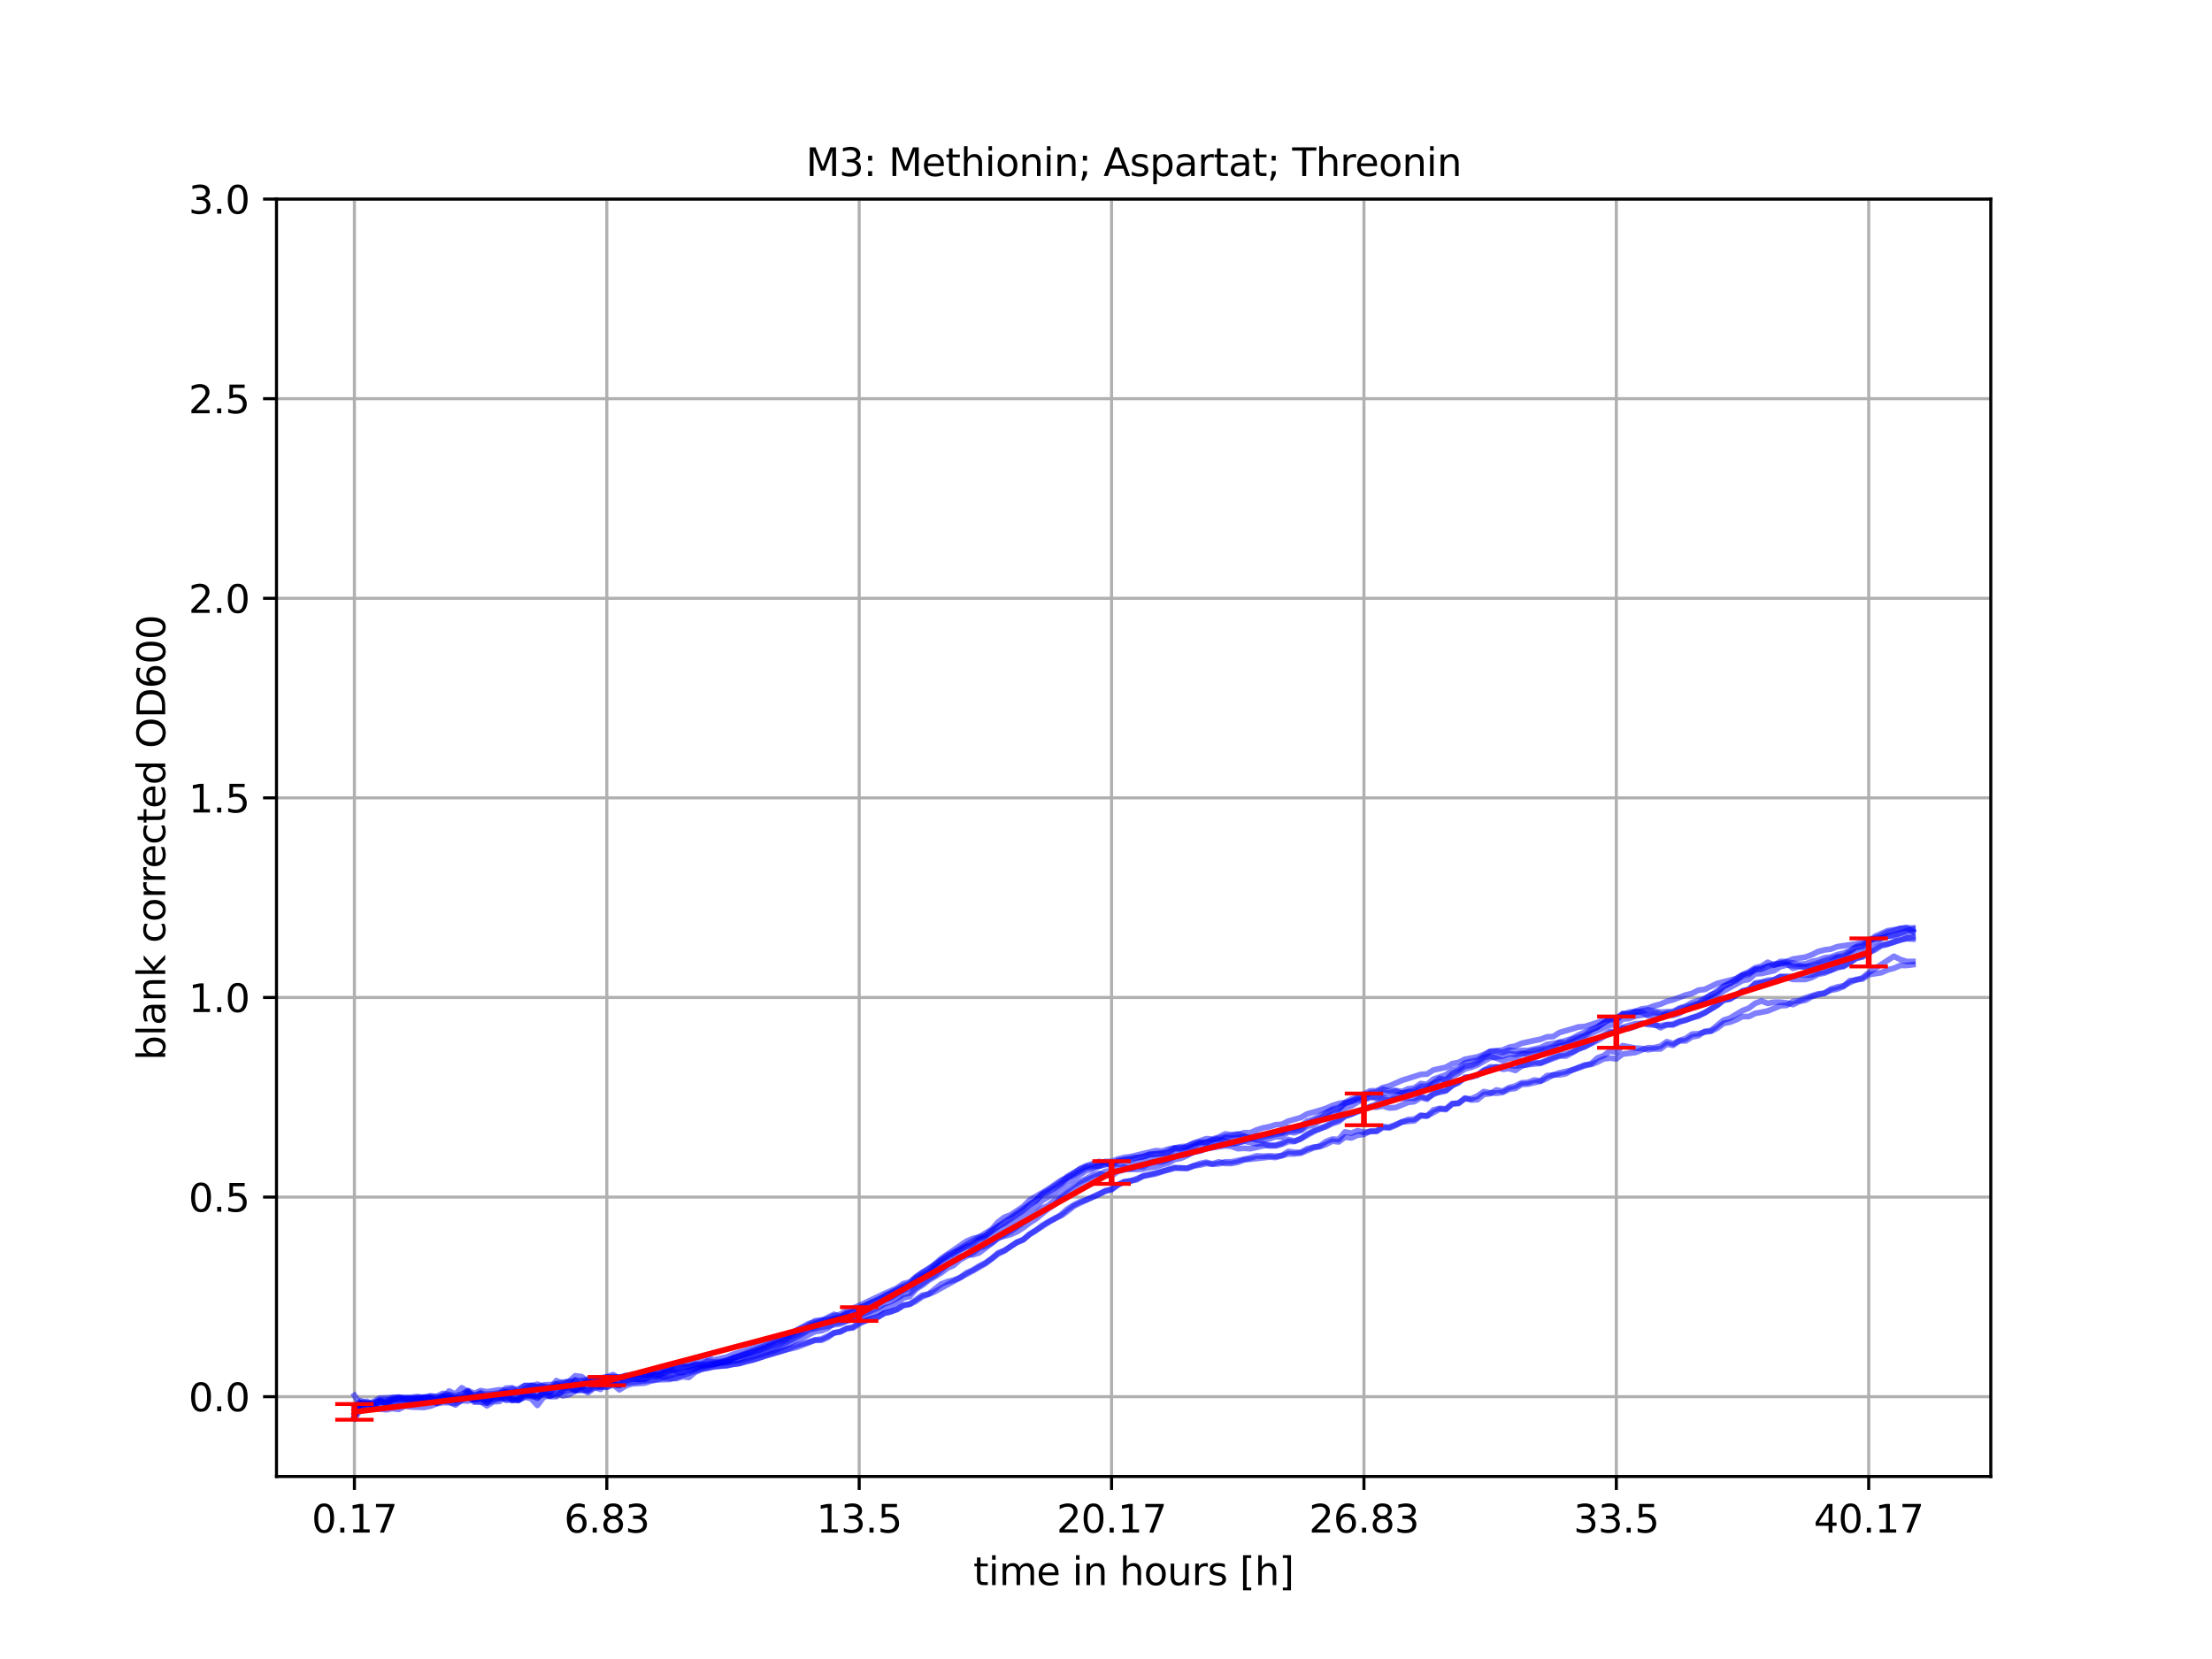 <?xml version="1.0" encoding="utf-8" standalone="no"?>
<!DOCTYPE svg PUBLIC "-//W3C//DTD SVG 1.1//EN"
  "http://www.w3.org/Graphics/SVG/1.1/DTD/svg11.dtd">
<svg xmlns:xlink="http://www.w3.org/1999/xlink" width="576pt" height="432pt" viewBox="0 0 576 432" xmlns="http://www.w3.org/2000/svg" version="1.1">
 <defs>
  <style type="text/css">*{stroke-linejoin: round; stroke-linecap: butt}</style>
 </defs>
 <g id="figure_1">
  <g id="patch_1">
   <path d="M 0 432 
L 576 432 
L 576 0 
L 0 0 
z
" style="fill: #ffffff"/>
  </g>
  <g id="axes_1">
   <g id="patch_2">
    <path d="M 72 384.48 
L 518.4 384.48 
L 518.4 51.84 
L 72 51.84 
z
" style="fill: #ffffff"/>
   </g>
   <g id="matplotlib.axis_1">
    <g id="xtick_1">
     <g id="line2d_1">
      <path d="M 92.291 384.48 
L 92.291 51.84 
" clip-path="url(#p1684f404ef)" style="fill: none; stroke: #b0b0b0; stroke-width: 0.8; stroke-linecap: square"/>
     </g>
     <g id="line2d_2">
      <defs>
       <path id="mb379d1b7fb" d="M 0 0 
L 0 3.5 
" style="stroke: #000000; stroke-width: 0.8"/>
      </defs>
      <g>
       <use xlink:href="#mb379d1b7fb" x="92.291" y="384.48" style="stroke: #000000; stroke-width: 0.8"/>
      </g>
     </g>
     <g id="text_1">
      <!-- 0.17 -->
      <g transform="translate(81.158 399.078) scale(0.1 -0.1)">
       <defs>
        <path id="DejaVuSans-30" d="M 2034 4250 
Q 1547 4250 1301 3770 
Q 1056 3291 1056 2328 
Q 1056 1369 1301 889 
Q 1547 409 2034 409 
Q 2525 409 2770 889 
Q 3016 1369 3016 2328 
Q 3016 3291 2770 3770 
Q 2525 4250 2034 4250 
z
M 2034 4750 
Q 2819 4750 3233 4129 
Q 3647 3509 3647 2328 
Q 3647 1150 3233 529 
Q 2819 -91 2034 -91 
Q 1250 -91 836 529 
Q 422 1150 422 2328 
Q 422 3509 836 4129 
Q 1250 4750 2034 4750 
z
" transform="scale(0.016)"/>
        <path id="DejaVuSans-2e" d="M 684 794 
L 1344 794 
L 1344 0 
L 684 0 
L 684 794 
z
" transform="scale(0.016)"/>
        <path id="DejaVuSans-31" d="M 794 531 
L 1825 531 
L 1825 4091 
L 703 3866 
L 703 4441 
L 1819 4666 
L 2450 4666 
L 2450 531 
L 3481 531 
L 3481 0 
L 794 0 
L 794 531 
z
" transform="scale(0.016)"/>
        <path id="DejaVuSans-37" d="M 525 4666 
L 3525 4666 
L 3525 4397 
L 1831 0 
L 1172 0 
L 2766 4134 
L 525 4134 
L 525 4666 
z
" transform="scale(0.016)"/>
       </defs>
       <use xlink:href="#DejaVuSans-30"/>
       <use xlink:href="#DejaVuSans-2e" x="63.623"/>
       <use xlink:href="#DejaVuSans-31" x="95.41"/>
       <use xlink:href="#DejaVuSans-37" x="159.033"/>
      </g>
     </g>
    </g>
    <g id="xtick_2">
     <g id="line2d_3">
      <path d="M 158.01 384.48 
L 158.01 51.84 
" clip-path="url(#p1684f404ef)" style="fill: none; stroke: #b0b0b0; stroke-width: 0.8; stroke-linecap: square"/>
     </g>
     <g id="line2d_4">
      <g>
       <use xlink:href="#mb379d1b7fb" x="158.01" y="384.48" style="stroke: #000000; stroke-width: 0.8"/>
      </g>
     </g>
     <g id="text_2">
      <!-- 6.83 -->
      <g transform="translate(146.878 399.078) scale(0.1 -0.1)">
       <defs>
        <path id="DejaVuSans-36" d="M 2113 2584 
Q 1688 2584 1439 2293 
Q 1191 2003 1191 1497 
Q 1191 994 1439 701 
Q 1688 409 2113 409 
Q 2538 409 2786 701 
Q 3034 994 3034 1497 
Q 3034 2003 2786 2293 
Q 2538 2584 2113 2584 
z
M 3366 4563 
L 3366 3988 
Q 3128 4100 2886 4159 
Q 2644 4219 2406 4219 
Q 1781 4219 1451 3797 
Q 1122 3375 1075 2522 
Q 1259 2794 1537 2939 
Q 1816 3084 2150 3084 
Q 2853 3084 3261 2657 
Q 3669 2231 3669 1497 
Q 3669 778 3244 343 
Q 2819 -91 2113 -91 
Q 1303 -91 875 529 
Q 447 1150 447 2328 
Q 447 3434 972 4092 
Q 1497 4750 2381 4750 
Q 2619 4750 2861 4703 
Q 3103 4656 3366 4563 
z
" transform="scale(0.016)"/>
        <path id="DejaVuSans-38" d="M 2034 2216 
Q 1584 2216 1326 1975 
Q 1069 1734 1069 1313 
Q 1069 891 1326 650 
Q 1584 409 2034 409 
Q 2484 409 2743 651 
Q 3003 894 3003 1313 
Q 3003 1734 2745 1975 
Q 2488 2216 2034 2216 
z
M 1403 2484 
Q 997 2584 770 2862 
Q 544 3141 544 3541 
Q 544 4100 942 4425 
Q 1341 4750 2034 4750 
Q 2731 4750 3128 4425 
Q 3525 4100 3525 3541 
Q 3525 3141 3298 2862 
Q 3072 2584 2669 2484 
Q 3125 2378 3379 2068 
Q 3634 1759 3634 1313 
Q 3634 634 3220 271 
Q 2806 -91 2034 -91 
Q 1263 -91 848 271 
Q 434 634 434 1313 
Q 434 1759 690 2068 
Q 947 2378 1403 2484 
z
M 1172 3481 
Q 1172 3119 1398 2916 
Q 1625 2713 2034 2713 
Q 2441 2713 2670 2916 
Q 2900 3119 2900 3481 
Q 2900 3844 2670 4047 
Q 2441 4250 2034 4250 
Q 1625 4250 1398 4047 
Q 1172 3844 1172 3481 
z
" transform="scale(0.016)"/>
        <path id="DejaVuSans-33" d="M 2597 2516 
Q 3050 2419 3304 2112 
Q 3559 1806 3559 1356 
Q 3559 666 3084 287 
Q 2609 -91 1734 -91 
Q 1441 -91 1130 -33 
Q 819 25 488 141 
L 488 750 
Q 750 597 1062 519 
Q 1375 441 1716 441 
Q 2309 441 2620 675 
Q 2931 909 2931 1356 
Q 2931 1769 2642 2001 
Q 2353 2234 1838 2234 
L 1294 2234 
L 1294 2753 
L 1863 2753 
Q 2328 2753 2575 2939 
Q 2822 3125 2822 3475 
Q 2822 3834 2567 4026 
Q 2313 4219 1838 4219 
Q 1578 4219 1281 4162 
Q 984 4106 628 3988 
L 628 4550 
Q 988 4650 1302 4700 
Q 1616 4750 1894 4750 
Q 2613 4750 3031 4423 
Q 3450 4097 3450 3541 
Q 3450 3153 3228 2886 
Q 3006 2619 2597 2516 
z
" transform="scale(0.016)"/>
       </defs>
       <use xlink:href="#DejaVuSans-36"/>
       <use xlink:href="#DejaVuSans-2e" x="63.623"/>
       <use xlink:href="#DejaVuSans-38" x="95.41"/>
       <use xlink:href="#DejaVuSans-33" x="159.033"/>
      </g>
     </g>
    </g>
    <g id="xtick_3">
     <g id="line2d_5">
      <path d="M 223.73 384.48 
L 223.73 51.84 
" clip-path="url(#p1684f404ef)" style="fill: none; stroke: #b0b0b0; stroke-width: 0.8; stroke-linecap: square"/>
     </g>
     <g id="line2d_6">
      <g>
       <use xlink:href="#mb379d1b7fb" x="223.73" y="384.48" style="stroke: #000000; stroke-width: 0.8"/>
      </g>
     </g>
     <g id="text_3">
      <!-- 13.5 -->
      <g transform="translate(212.597 399.078) scale(0.1 -0.1)">
       <defs>
        <path id="DejaVuSans-35" d="M 691 4666 
L 3169 4666 
L 3169 4134 
L 1269 4134 
L 1269 2991 
Q 1406 3038 1543 3061 
Q 1681 3084 1819 3084 
Q 2600 3084 3056 2656 
Q 3513 2228 3513 1497 
Q 3513 744 3044 326 
Q 2575 -91 1722 -91 
Q 1428 -91 1123 -41 
Q 819 9 494 109 
L 494 744 
Q 775 591 1075 516 
Q 1375 441 1709 441 
Q 2250 441 2565 725 
Q 2881 1009 2881 1497 
Q 2881 1984 2565 2268 
Q 2250 2553 1709 2553 
Q 1456 2553 1204 2497 
Q 953 2441 691 2322 
L 691 4666 
z
" transform="scale(0.016)"/>
       </defs>
       <use xlink:href="#DejaVuSans-31"/>
       <use xlink:href="#DejaVuSans-33" x="63.623"/>
       <use xlink:href="#DejaVuSans-2e" x="127.246"/>
       <use xlink:href="#DejaVuSans-35" x="159.033"/>
      </g>
     </g>
    </g>
    <g id="xtick_4">
     <g id="line2d_7">
      <path d="M 289.45 384.48 
L 289.45 51.84 
" clip-path="url(#p1684f404ef)" style="fill: none; stroke: #b0b0b0; stroke-width: 0.8; stroke-linecap: square"/>
     </g>
     <g id="line2d_8">
      <g>
       <use xlink:href="#mb379d1b7fb" x="289.45" y="384.48" style="stroke: #000000; stroke-width: 0.8"/>
      </g>
     </g>
     <g id="text_4">
      <!-- 20.17 -->
      <g transform="translate(275.135 399.078) scale(0.1 -0.1)">
       <defs>
        <path id="DejaVuSans-32" d="M 1228 531 
L 3431 531 
L 3431 0 
L 469 0 
L 469 531 
Q 828 903 1448 1529 
Q 2069 2156 2228 2338 
Q 2531 2678 2651 2914 
Q 2772 3150 2772 3378 
Q 2772 3750 2511 3984 
Q 2250 4219 1831 4219 
Q 1534 4219 1204 4116 
Q 875 4013 500 3803 
L 500 4441 
Q 881 4594 1212 4672 
Q 1544 4750 1819 4750 
Q 2544 4750 2975 4387 
Q 3406 4025 3406 3419 
Q 3406 3131 3298 2873 
Q 3191 2616 2906 2266 
Q 2828 2175 2409 1742 
Q 1991 1309 1228 531 
z
" transform="scale(0.016)"/>
       </defs>
       <use xlink:href="#DejaVuSans-32"/>
       <use xlink:href="#DejaVuSans-30" x="63.623"/>
       <use xlink:href="#DejaVuSans-2e" x="127.246"/>
       <use xlink:href="#DejaVuSans-31" x="159.033"/>
       <use xlink:href="#DejaVuSans-37" x="222.656"/>
      </g>
     </g>
    </g>
    <g id="xtick_5">
     <g id="line2d_9">
      <path d="M 355.169 384.48 
L 355.169 51.84 
" clip-path="url(#p1684f404ef)" style="fill: none; stroke: #b0b0b0; stroke-width: 0.8; stroke-linecap: square"/>
     </g>
     <g id="line2d_10">
      <g>
       <use xlink:href="#mb379d1b7fb" x="355.169" y="384.48" style="stroke: #000000; stroke-width: 0.8"/>
      </g>
     </g>
     <g id="text_5">
      <!-- 26.83 -->
      <g transform="translate(340.855 399.078) scale(0.1 -0.1)">
       <use xlink:href="#DejaVuSans-32"/>
       <use xlink:href="#DejaVuSans-36" x="63.623"/>
       <use xlink:href="#DejaVuSans-2e" x="127.246"/>
       <use xlink:href="#DejaVuSans-38" x="159.033"/>
       <use xlink:href="#DejaVuSans-33" x="222.656"/>
      </g>
     </g>
    </g>
    <g id="xtick_6">
     <g id="line2d_11">
      <path d="M 420.889 384.48 
L 420.889 51.84 
" clip-path="url(#p1684f404ef)" style="fill: none; stroke: #b0b0b0; stroke-width: 0.8; stroke-linecap: square"/>
     </g>
     <g id="line2d_12">
      <g>
       <use xlink:href="#mb379d1b7fb" x="420.889" y="384.48" style="stroke: #000000; stroke-width: 0.8"/>
      </g>
     </g>
     <g id="text_6">
      <!-- 33.5 -->
      <g transform="translate(409.756 399.078) scale(0.1 -0.1)">
       <use xlink:href="#DejaVuSans-33"/>
       <use xlink:href="#DejaVuSans-33" x="63.623"/>
       <use xlink:href="#DejaVuSans-2e" x="127.246"/>
       <use xlink:href="#DejaVuSans-35" x="159.033"/>
      </g>
     </g>
    </g>
    <g id="xtick_7">
     <g id="line2d_13">
      <path d="M 486.608 384.48 
L 486.608 51.84 
" clip-path="url(#p1684f404ef)" style="fill: none; stroke: #b0b0b0; stroke-width: 0.8; stroke-linecap: square"/>
     </g>
     <g id="line2d_14">
      <g>
       <use xlink:href="#mb379d1b7fb" x="486.608" y="384.48" style="stroke: #000000; stroke-width: 0.8"/>
      </g>
     </g>
     <g id="text_7">
      <!-- 40.17 -->
      <g transform="translate(472.294 399.078) scale(0.1 -0.1)">
       <defs>
        <path id="DejaVuSans-34" d="M 2419 4116 
L 825 1625 
L 2419 1625 
L 2419 4116 
z
M 2253 4666 
L 3047 4666 
L 3047 1625 
L 3713 1625 
L 3713 1100 
L 3047 1100 
L 3047 0 
L 2419 0 
L 2419 1100 
L 313 1100 
L 313 1709 
L 2253 4666 
z
" transform="scale(0.016)"/>
       </defs>
       <use xlink:href="#DejaVuSans-34"/>
       <use xlink:href="#DejaVuSans-30" x="63.623"/>
       <use xlink:href="#DejaVuSans-2e" x="127.246"/>
       <use xlink:href="#DejaVuSans-31" x="159.033"/>
       <use xlink:href="#DejaVuSans-37" x="222.656"/>
      </g>
     </g>
    </g>
    <g id="text_8">
     <!-- time in hours [h] -->
     <g transform="translate(253.452 412.757) scale(0.1 -0.1)">
      <defs>
       <path id="DejaVuSans-74" d="M 1172 4494 
L 1172 3500 
L 2356 3500 
L 2356 3053 
L 1172 3053 
L 1172 1153 
Q 1172 725 1289 603 
Q 1406 481 1766 481 
L 2356 481 
L 2356 0 
L 1766 0 
Q 1100 0 847 248 
Q 594 497 594 1153 
L 594 3053 
L 172 3053 
L 172 3500 
L 594 3500 
L 594 4494 
L 1172 4494 
z
" transform="scale(0.016)"/>
       <path id="DejaVuSans-69" d="M 603 3500 
L 1178 3500 
L 1178 0 
L 603 0 
L 603 3500 
z
M 603 4863 
L 1178 4863 
L 1178 4134 
L 603 4134 
L 603 4863 
z
" transform="scale(0.016)"/>
       <path id="DejaVuSans-6d" d="M 3328 2828 
Q 3544 3216 3844 3400 
Q 4144 3584 4550 3584 
Q 5097 3584 5394 3201 
Q 5691 2819 5691 2113 
L 5691 0 
L 5113 0 
L 5113 2094 
Q 5113 2597 4934 2840 
Q 4756 3084 4391 3084 
Q 3944 3084 3684 2787 
Q 3425 2491 3425 1978 
L 3425 0 
L 2847 0 
L 2847 2094 
Q 2847 2600 2669 2842 
Q 2491 3084 2119 3084 
Q 1678 3084 1418 2786 
Q 1159 2488 1159 1978 
L 1159 0 
L 581 0 
L 581 3500 
L 1159 3500 
L 1159 2956 
Q 1356 3278 1631 3431 
Q 1906 3584 2284 3584 
Q 2666 3584 2933 3390 
Q 3200 3197 3328 2828 
z
" transform="scale(0.016)"/>
       <path id="DejaVuSans-65" d="M 3597 1894 
L 3597 1613 
L 953 1613 
Q 991 1019 1311 708 
Q 1631 397 2203 397 
Q 2534 397 2845 478 
Q 3156 559 3463 722 
L 3463 178 
Q 3153 47 2828 -22 
Q 2503 -91 2169 -91 
Q 1331 -91 842 396 
Q 353 884 353 1716 
Q 353 2575 817 3079 
Q 1281 3584 2069 3584 
Q 2775 3584 3186 3129 
Q 3597 2675 3597 1894 
z
M 3022 2063 
Q 3016 2534 2758 2815 
Q 2500 3097 2075 3097 
Q 1594 3097 1305 2825 
Q 1016 2553 972 2059 
L 3022 2063 
z
" transform="scale(0.016)"/>
       <path id="DejaVuSans-20" transform="scale(0.016)"/>
       <path id="DejaVuSans-6e" d="M 3513 2113 
L 3513 0 
L 2938 0 
L 2938 2094 
Q 2938 2591 2744 2837 
Q 2550 3084 2163 3084 
Q 1697 3084 1428 2787 
Q 1159 2491 1159 1978 
L 1159 0 
L 581 0 
L 581 3500 
L 1159 3500 
L 1159 2956 
Q 1366 3272 1645 3428 
Q 1925 3584 2291 3584 
Q 2894 3584 3203 3211 
Q 3513 2838 3513 2113 
z
" transform="scale(0.016)"/>
       <path id="DejaVuSans-68" d="M 3513 2113 
L 3513 0 
L 2938 0 
L 2938 2094 
Q 2938 2591 2744 2837 
Q 2550 3084 2163 3084 
Q 1697 3084 1428 2787 
Q 1159 2491 1159 1978 
L 1159 0 
L 581 0 
L 581 4863 
L 1159 4863 
L 1159 2956 
Q 1366 3272 1645 3428 
Q 1925 3584 2291 3584 
Q 2894 3584 3203 3211 
Q 3513 2838 3513 2113 
z
" transform="scale(0.016)"/>
       <path id="DejaVuSans-6f" d="M 1959 3097 
Q 1497 3097 1228 2736 
Q 959 2375 959 1747 
Q 959 1119 1226 758 
Q 1494 397 1959 397 
Q 2419 397 2687 759 
Q 2956 1122 2956 1747 
Q 2956 2369 2687 2733 
Q 2419 3097 1959 3097 
z
M 1959 3584 
Q 2709 3584 3137 3096 
Q 3566 2609 3566 1747 
Q 3566 888 3137 398 
Q 2709 -91 1959 -91 
Q 1206 -91 779 398 
Q 353 888 353 1747 
Q 353 2609 779 3096 
Q 1206 3584 1959 3584 
z
" transform="scale(0.016)"/>
       <path id="DejaVuSans-75" d="M 544 1381 
L 544 3500 
L 1119 3500 
L 1119 1403 
Q 1119 906 1312 657 
Q 1506 409 1894 409 
Q 2359 409 2629 706 
Q 2900 1003 2900 1516 
L 2900 3500 
L 3475 3500 
L 3475 0 
L 2900 0 
L 2900 538 
Q 2691 219 2414 64 
Q 2138 -91 1772 -91 
Q 1169 -91 856 284 
Q 544 659 544 1381 
z
M 1991 3584 
L 1991 3584 
z
" transform="scale(0.016)"/>
       <path id="DejaVuSans-72" d="M 2631 2963 
Q 2534 3019 2420 3045 
Q 2306 3072 2169 3072 
Q 1681 3072 1420 2755 
Q 1159 2438 1159 1844 
L 1159 0 
L 581 0 
L 581 3500 
L 1159 3500 
L 1159 2956 
Q 1341 3275 1631 3429 
Q 1922 3584 2338 3584 
Q 2397 3584 2469 3576 
Q 2541 3569 2628 3553 
L 2631 2963 
z
" transform="scale(0.016)"/>
       <path id="DejaVuSans-73" d="M 2834 3397 
L 2834 2853 
Q 2591 2978 2328 3040 
Q 2066 3103 1784 3103 
Q 1356 3103 1142 2972 
Q 928 2841 928 2578 
Q 928 2378 1081 2264 
Q 1234 2150 1697 2047 
L 1894 2003 
Q 2506 1872 2764 1633 
Q 3022 1394 3022 966 
Q 3022 478 2636 193 
Q 2250 -91 1575 -91 
Q 1294 -91 989 -36 
Q 684 19 347 128 
L 347 722 
Q 666 556 975 473 
Q 1284 391 1588 391 
Q 1994 391 2212 530 
Q 2431 669 2431 922 
Q 2431 1156 2273 1281 
Q 2116 1406 1581 1522 
L 1381 1569 
Q 847 1681 609 1914 
Q 372 2147 372 2553 
Q 372 3047 722 3315 
Q 1072 3584 1716 3584 
Q 2034 3584 2315 3537 
Q 2597 3491 2834 3397 
z
" transform="scale(0.016)"/>
       <path id="DejaVuSans-5b" d="M 550 4863 
L 1875 4863 
L 1875 4416 
L 1125 4416 
L 1125 -397 
L 1875 -397 
L 1875 -844 
L 550 -844 
L 550 4863 
z
" transform="scale(0.016)"/>
       <path id="DejaVuSans-5d" d="M 1947 4863 
L 1947 -844 
L 622 -844 
L 622 -397 
L 1369 -397 
L 1369 4416 
L 622 4416 
L 622 4863 
L 1947 4863 
z
" transform="scale(0.016)"/>
      </defs>
      <use xlink:href="#DejaVuSans-74"/>
      <use xlink:href="#DejaVuSans-69" x="39.209"/>
      <use xlink:href="#DejaVuSans-6d" x="66.992"/>
      <use xlink:href="#DejaVuSans-65" x="164.404"/>
      <use xlink:href="#DejaVuSans-20" x="225.928"/>
      <use xlink:href="#DejaVuSans-69" x="257.715"/>
      <use xlink:href="#DejaVuSans-6e" x="285.498"/>
      <use xlink:href="#DejaVuSans-20" x="348.877"/>
      <use xlink:href="#DejaVuSans-68" x="380.664"/>
      <use xlink:href="#DejaVuSans-6f" x="444.043"/>
      <use xlink:href="#DejaVuSans-75" x="505.225"/>
      <use xlink:href="#DejaVuSans-72" x="568.604"/>
      <use xlink:href="#DejaVuSans-73" x="609.717"/>
      <use xlink:href="#DejaVuSans-20" x="661.816"/>
      <use xlink:href="#DejaVuSans-5b" x="693.604"/>
      <use xlink:href="#DejaVuSans-68" x="732.617"/>
      <use xlink:href="#DejaVuSans-5d" x="795.996"/>
     </g>
    </g>
   </g>
   <g id="matplotlib.axis_2">
    <g id="ytick_1">
     <g id="line2d_15">
      <path d="M 72 363.69 
L 518.4 363.69 
" clip-path="url(#p1684f404ef)" style="fill: none; stroke: #b0b0b0; stroke-width: 0.8; stroke-linecap: square"/>
     </g>
     <g id="line2d_16">
      <defs>
       <path id="m57c1c0833c" d="M 0 0 
L -3.5 0 
" style="stroke: #000000; stroke-width: 0.8"/>
      </defs>
      <g>
       <use xlink:href="#m57c1c0833c" x="72" y="363.69" style="stroke: #000000; stroke-width: 0.8"/>
      </g>
     </g>
     <g id="text_9">
      <!-- 0.0 -->
      <g transform="translate(49.097 367.489) scale(0.1 -0.1)">
       <use xlink:href="#DejaVuSans-30"/>
       <use xlink:href="#DejaVuSans-2e" x="63.623"/>
       <use xlink:href="#DejaVuSans-30" x="95.41"/>
      </g>
     </g>
    </g>
    <g id="ytick_2">
     <g id="line2d_17">
      <path d="M 72 311.715 
L 518.4 311.715 
" clip-path="url(#p1684f404ef)" style="fill: none; stroke: #b0b0b0; stroke-width: 0.8; stroke-linecap: square"/>
     </g>
     <g id="line2d_18">
      <g>
       <use xlink:href="#m57c1c0833c" x="72" y="311.715" style="stroke: #000000; stroke-width: 0.8"/>
      </g>
     </g>
     <g id="text_10">
      <!-- 0.5 -->
      <g transform="translate(49.097 315.514) scale(0.1 -0.1)">
       <use xlink:href="#DejaVuSans-30"/>
       <use xlink:href="#DejaVuSans-2e" x="63.623"/>
       <use xlink:href="#DejaVuSans-35" x="95.41"/>
      </g>
     </g>
    </g>
    <g id="ytick_3">
     <g id="line2d_19">
      <path d="M 72 259.74 
L 518.4 259.74 
" clip-path="url(#p1684f404ef)" style="fill: none; stroke: #b0b0b0; stroke-width: 0.8; stroke-linecap: square"/>
     </g>
     <g id="line2d_20">
      <g>
       <use xlink:href="#m57c1c0833c" x="72" y="259.74" style="stroke: #000000; stroke-width: 0.8"/>
      </g>
     </g>
     <g id="text_11">
      <!-- 1.0 -->
      <g transform="translate(49.097 263.539) scale(0.1 -0.1)">
       <use xlink:href="#DejaVuSans-31"/>
       <use xlink:href="#DejaVuSans-2e" x="63.623"/>
       <use xlink:href="#DejaVuSans-30" x="95.41"/>
      </g>
     </g>
    </g>
    <g id="ytick_4">
     <g id="line2d_21">
      <path d="M 72 207.765 
L 518.4 207.765 
" clip-path="url(#p1684f404ef)" style="fill: none; stroke: #b0b0b0; stroke-width: 0.8; stroke-linecap: square"/>
     </g>
     <g id="line2d_22">
      <g>
       <use xlink:href="#m57c1c0833c" x="72" y="207.765" style="stroke: #000000; stroke-width: 0.8"/>
      </g>
     </g>
     <g id="text_12">
      <!-- 1.5 -->
      <g transform="translate(49.097 211.564) scale(0.1 -0.1)">
       <use xlink:href="#DejaVuSans-31"/>
       <use xlink:href="#DejaVuSans-2e" x="63.623"/>
       <use xlink:href="#DejaVuSans-35" x="95.41"/>
      </g>
     </g>
    </g>
    <g id="ytick_5">
     <g id="line2d_23">
      <path d="M 72 155.79 
L 518.4 155.79 
" clip-path="url(#p1684f404ef)" style="fill: none; stroke: #b0b0b0; stroke-width: 0.8; stroke-linecap: square"/>
     </g>
     <g id="line2d_24">
      <g>
       <use xlink:href="#m57c1c0833c" x="72" y="155.79" style="stroke: #000000; stroke-width: 0.8"/>
      </g>
     </g>
     <g id="text_13">
      <!-- 2.0 -->
      <g transform="translate(49.097 159.589) scale(0.1 -0.1)">
       <use xlink:href="#DejaVuSans-32"/>
       <use xlink:href="#DejaVuSans-2e" x="63.623"/>
       <use xlink:href="#DejaVuSans-30" x="95.41"/>
      </g>
     </g>
    </g>
    <g id="ytick_6">
     <g id="line2d_25">
      <path d="M 72 103.815 
L 518.4 103.815 
" clip-path="url(#p1684f404ef)" style="fill: none; stroke: #b0b0b0; stroke-width: 0.8; stroke-linecap: square"/>
     </g>
     <g id="line2d_26">
      <g>
       <use xlink:href="#m57c1c0833c" x="72" y="103.815" style="stroke: #000000; stroke-width: 0.8"/>
      </g>
     </g>
     <g id="text_14">
      <!-- 2.5 -->
      <g transform="translate(49.097 107.614) scale(0.1 -0.1)">
       <use xlink:href="#DejaVuSans-32"/>
       <use xlink:href="#DejaVuSans-2e" x="63.623"/>
       <use xlink:href="#DejaVuSans-35" x="95.41"/>
      </g>
     </g>
    </g>
    <g id="ytick_7">
     <g id="line2d_27">
      <path d="M 72 51.84 
L 518.4 51.84 
" clip-path="url(#p1684f404ef)" style="fill: none; stroke: #b0b0b0; stroke-width: 0.8; stroke-linecap: square"/>
     </g>
     <g id="line2d_28">
      <g>
       <use xlink:href="#m57c1c0833c" x="72" y="51.84" style="stroke: #000000; stroke-width: 0.8"/>
      </g>
     </g>
     <g id="text_15">
      <!-- 3.0 -->
      <g transform="translate(49.097 55.639) scale(0.1 -0.1)">
       <use xlink:href="#DejaVuSans-33"/>
       <use xlink:href="#DejaVuSans-2e" x="63.623"/>
       <use xlink:href="#DejaVuSans-30" x="95.41"/>
      </g>
     </g>
    </g>
    <g id="text_16">
     <!-- blank corrected OD600 -->
     <g transform="translate(43.017 276.115) rotate(-90) scale(0.1 -0.1)">
      <defs>
       <path id="DejaVuSans-62" d="M 3116 1747 
Q 3116 2381 2855 2742 
Q 2594 3103 2138 3103 
Q 1681 3103 1420 2742 
Q 1159 2381 1159 1747 
Q 1159 1113 1420 752 
Q 1681 391 2138 391 
Q 2594 391 2855 752 
Q 3116 1113 3116 1747 
z
M 1159 2969 
Q 1341 3281 1617 3432 
Q 1894 3584 2278 3584 
Q 2916 3584 3314 3078 
Q 3713 2572 3713 1747 
Q 3713 922 3314 415 
Q 2916 -91 2278 -91 
Q 1894 -91 1617 61 
Q 1341 213 1159 525 
L 1159 0 
L 581 0 
L 581 4863 
L 1159 4863 
L 1159 2969 
z
" transform="scale(0.016)"/>
       <path id="DejaVuSans-6c" d="M 603 4863 
L 1178 4863 
L 1178 0 
L 603 0 
L 603 4863 
z
" transform="scale(0.016)"/>
       <path id="DejaVuSans-61" d="M 2194 1759 
Q 1497 1759 1228 1600 
Q 959 1441 959 1056 
Q 959 750 1161 570 
Q 1363 391 1709 391 
Q 2188 391 2477 730 
Q 2766 1069 2766 1631 
L 2766 1759 
L 2194 1759 
z
M 3341 1997 
L 3341 0 
L 2766 0 
L 2766 531 
Q 2569 213 2275 61 
Q 1981 -91 1556 -91 
Q 1019 -91 701 211 
Q 384 513 384 1019 
Q 384 1609 779 1909 
Q 1175 2209 1959 2209 
L 2766 2209 
L 2766 2266 
Q 2766 2663 2505 2880 
Q 2244 3097 1772 3097 
Q 1472 3097 1187 3025 
Q 903 2953 641 2809 
L 641 3341 
Q 956 3463 1253 3523 
Q 1550 3584 1831 3584 
Q 2591 3584 2966 3190 
Q 3341 2797 3341 1997 
z
" transform="scale(0.016)"/>
       <path id="DejaVuSans-6b" d="M 581 4863 
L 1159 4863 
L 1159 1991 
L 2875 3500 
L 3609 3500 
L 1753 1863 
L 3688 0 
L 2938 0 
L 1159 1709 
L 1159 0 
L 581 0 
L 581 4863 
z
" transform="scale(0.016)"/>
       <path id="DejaVuSans-63" d="M 3122 3366 
L 3122 2828 
Q 2878 2963 2633 3030 
Q 2388 3097 2138 3097 
Q 1578 3097 1268 2742 
Q 959 2388 959 1747 
Q 959 1106 1268 751 
Q 1578 397 2138 397 
Q 2388 397 2633 464 
Q 2878 531 3122 666 
L 3122 134 
Q 2881 22 2623 -34 
Q 2366 -91 2075 -91 
Q 1284 -91 818 406 
Q 353 903 353 1747 
Q 353 2603 823 3093 
Q 1294 3584 2113 3584 
Q 2378 3584 2631 3529 
Q 2884 3475 3122 3366 
z
" transform="scale(0.016)"/>
       <path id="DejaVuSans-64" d="M 2906 2969 
L 2906 4863 
L 3481 4863 
L 3481 0 
L 2906 0 
L 2906 525 
Q 2725 213 2448 61 
Q 2172 -91 1784 -91 
Q 1150 -91 751 415 
Q 353 922 353 1747 
Q 353 2572 751 3078 
Q 1150 3584 1784 3584 
Q 2172 3584 2448 3432 
Q 2725 3281 2906 2969 
z
M 947 1747 
Q 947 1113 1208 752 
Q 1469 391 1925 391 
Q 2381 391 2643 752 
Q 2906 1113 2906 1747 
Q 2906 2381 2643 2742 
Q 2381 3103 1925 3103 
Q 1469 3103 1208 2742 
Q 947 2381 947 1747 
z
" transform="scale(0.016)"/>
       <path id="DejaVuSans-4f" d="M 2522 4238 
Q 1834 4238 1429 3725 
Q 1025 3213 1025 2328 
Q 1025 1447 1429 934 
Q 1834 422 2522 422 
Q 3209 422 3611 934 
Q 4013 1447 4013 2328 
Q 4013 3213 3611 3725 
Q 3209 4238 2522 4238 
z
M 2522 4750 
Q 3503 4750 4090 4092 
Q 4678 3434 4678 2328 
Q 4678 1225 4090 567 
Q 3503 -91 2522 -91 
Q 1538 -91 948 565 
Q 359 1222 359 2328 
Q 359 3434 948 4092 
Q 1538 4750 2522 4750 
z
" transform="scale(0.016)"/>
       <path id="DejaVuSans-44" d="M 1259 4147 
L 1259 519 
L 2022 519 
Q 2988 519 3436 956 
Q 3884 1394 3884 2338 
Q 3884 3275 3436 3711 
Q 2988 4147 2022 4147 
L 1259 4147 
z
M 628 4666 
L 1925 4666 
Q 3281 4666 3915 4102 
Q 4550 3538 4550 2338 
Q 4550 1131 3912 565 
Q 3275 0 1925 0 
L 628 0 
L 628 4666 
z
" transform="scale(0.016)"/>
      </defs>
      <use xlink:href="#DejaVuSans-62"/>
      <use xlink:href="#DejaVuSans-6c" x="63.477"/>
      <use xlink:href="#DejaVuSans-61" x="91.26"/>
      <use xlink:href="#DejaVuSans-6e" x="152.539"/>
      <use xlink:href="#DejaVuSans-6b" x="215.918"/>
      <use xlink:href="#DejaVuSans-20" x="273.828"/>
      <use xlink:href="#DejaVuSans-63" x="305.615"/>
      <use xlink:href="#DejaVuSans-6f" x="360.596"/>
      <use xlink:href="#DejaVuSans-72" x="421.777"/>
      <use xlink:href="#DejaVuSans-72" x="461.141"/>
      <use xlink:href="#DejaVuSans-65" x="500.004"/>
      <use xlink:href="#DejaVuSans-63" x="561.527"/>
      <use xlink:href="#DejaVuSans-74" x="616.508"/>
      <use xlink:href="#DejaVuSans-65" x="655.717"/>
      <use xlink:href="#DejaVuSans-64" x="717.24"/>
      <use xlink:href="#DejaVuSans-20" x="780.717"/>
      <use xlink:href="#DejaVuSans-4f" x="812.504"/>
      <use xlink:href="#DejaVuSans-44" x="891.215"/>
      <use xlink:href="#DejaVuSans-36" x="968.217"/>
      <use xlink:href="#DejaVuSans-30" x="1031.84"/>
      <use xlink:href="#DejaVuSans-30" x="1095.463"/>
     </g>
    </g>
   </g>
   <g id="line2d_29">
    <path d="M 92.291 368.763 
L 93.934 365.748 
L 97.22 366.372 
L 98.863 366.892 
L 100.506 367.1 
L 102.149 366.788 
L 103.792 366.996 
L 105.435 366.164 
L 107.078 366.372 
L 110.364 366.476 
L 112.007 366.164 
L 113.65 365.54 
L 115.293 365.228 
L 116.936 365.228 
L 118.579 365.436 
L 120.222 364.709 
L 121.865 364.813 
L 125.151 363.669 
L 126.794 364.189 
L 128.437 363.773 
L 130.08 362.942 
L 131.723 361.486 
L 133.366 361.382 
L 135.009 362.942 
L 136.652 361.694 
L 138.295 360.863 
L 139.938 360.447 
L 143.224 361.798 
L 144.867 359.511 
L 146.51 360.239 
L 148.153 359.719 
L 149.796 358.264 
L 151.438 358.472 
L 153.081 359.719 
L 154.724 358.888 
L 156.367 359.095 
L 159.653 358.472 
L 161.296 358.68 
L 162.939 358.576 
L 164.582 357.848 
L 166.225 357.952 
L 167.868 357.848 
L 169.511 358.056 
L 172.797 357.848 
L 174.44 357.536 
L 177.726 357.328 
L 189.227 354.418 
L 190.87 353.69 
L 199.085 350.987 
L 202.371 349.532 
L 204.014 349.012 
L 205.657 348.077 
L 207.3 347.453 
L 210.586 345.374 
L 215.515 343.399 
L 217.158 342.671 
L 218.801 342.256 
L 220.444 341.32 
L 223.73 339.969 
L 227.016 338.409 
L 230.302 336.85 
L 233.588 335.395 
L 235.231 334.251 
L 236.874 333.836 
L 238.517 332.484 
L 241.803 330.301 
L 243.446 329.366 
L 245.089 328.222 
L 248.375 326.351 
L 250.018 325.104 
L 253.304 323.129 
L 258.233 320.114 
L 259.876 318.243 
L 261.519 316.996 
L 263.162 316.372 
L 266.448 314.189 
L 268.091 312.526 
L 273.02 309.615 
L 276.306 307.328 
L 279.592 305.977 
L 282.878 304.106 
L 284.521 304.002 
L 286.164 303.482 
L 287.807 302.443 
L 289.45 302.443 
L 291.093 301.819 
L 292.736 301.403 
L 294.379 301.195 
L 300.95 299.636 
L 302.593 299.74 
L 304.236 299.22 
L 307.522 298.597 
L 309.165 298.493 
L 310.808 297.765 
L 312.451 297.453 
L 314.094 297.453 
L 315.737 296.829 
L 319.023 295.998 
L 322.309 295.478 
L 323.952 294.958 
L 325.595 294.958 
L 327.238 294.231 
L 328.881 293.711 
L 330.524 293.399 
L 332.167 292.879 
L 333.81 292.775 
L 335.453 291.944 
L 338.739 291.008 
L 340.382 290.073 
L 343.668 289.137 
L 345.311 288.617 
L 346.954 287.89 
L 348.597 287.37 
L 350.24 287.058 
L 351.883 286.226 
L 353.526 285.707 
L 356.812 284.044 
L 358.455 284.044 
L 360.098 283.212 
L 361.741 282.796 
L 365.027 281.341 
L 369.956 279.782 
L 371.599 279.678 
L 373.242 278.638 
L 376.528 277.91 
L 378.171 276.975 
L 379.814 276.663 
L 381.457 275.831 
L 384.743 275.208 
L 386.386 274.584 
L 388.029 273.752 
L 391.315 273.441 
L 392.958 272.713 
L 394.601 272.401 
L 396.244 271.673 
L 399.53 270.946 
L 401.173 270.634 
L 402.816 270.01 
L 404.459 269.906 
L 406.102 268.867 
L 409.388 267.931 
L 411.031 267.412 
L 412.674 267.308 
L 415.96 266.268 
L 417.603 265.54 
L 419.246 265.436 
L 420.889 265.021 
L 424.175 263.565 
L 425.818 263.357 
L 427.461 262.734 
L 429.104 262.526 
L 430.747 261.902 
L 432.39 261.486 
L 434.033 260.759 
L 435.676 260.343 
L 438.962 259.096 
L 440.604 258.68 
L 442.247 257.848 
L 443.89 257.64 
L 447.176 256.081 
L 452.105 254.834 
L 453.748 253.898 
L 455.391 253.378 
L 457.034 252.339 
L 458.677 252.131 
L 460.32 251.611 
L 461.963 251.299 
L 463.606 250.364 
L 465.249 250.364 
L 466.892 249.74 
L 470.178 249.22 
L 471.821 248.597 
L 473.464 247.765 
L 475.107 247.349 
L 476.75 247.141 
L 478.393 246.518 
L 483.322 245.79 
L 484.965 245.374 
L 486.608 244.646 
L 489.894 244.335 
L 493.18 243.399 
L 494.823 243.087 
L 498.109 242.983 
L 498.109 242.983 
" clip-path="url(#p1684f404ef)" style="fill: none; stroke: #0000ff; stroke-opacity: 0.5; stroke-width: 1.5; stroke-linecap: square"/>
   </g>
   <g id="line2d_30">
    <path d="M 92.291 369.179 
L 93.934 365.332 
L 95.577 365.54 
L 97.22 365.332 
L 98.863 364.605 
L 100.506 365.332 
L 105.435 365.332 
L 110.364 364.709 
L 112.007 364.085 
L 113.65 364.605 
L 115.293 363.773 
L 118.579 364.293 
L 120.222 364.293 
L 121.865 363.877 
L 123.508 364.501 
L 125.151 364.293 
L 126.794 364.813 
L 130.08 363.773 
L 131.723 364.397 
L 135.009 363.773 
L 136.652 362.838 
L 138.295 363.669 
L 139.938 363.669 
L 141.581 363.046 
L 143.224 363.461 
L 148.153 362.006 
L 149.796 361.902 
L 151.438 362.11 
L 153.081 361.902 
L 154.724 360.863 
L 156.367 361.174 
L 158.01 361.07 
L 159.653 360.551 
L 161.296 360.759 
L 162.939 360.135 
L 171.154 359.199 
L 176.083 357.64 
L 179.369 357.016 
L 181.012 356.393 
L 182.655 355.561 
L 184.298 355.145 
L 185.941 354.937 
L 187.584 354.937 
L 192.513 354.314 
L 195.799 353.378 
L 199.085 352.443 
L 202.371 351.403 
L 208.943 348.389 
L 212.229 346.725 
L 213.872 346.517 
L 215.515 345.894 
L 217.158 344.542 
L 218.801 344.335 
L 220.444 343.919 
L 222.087 343.191 
L 223.73 342.879 
L 225.373 342.775 
L 227.016 342.048 
L 228.659 341.632 
L 230.302 340.592 
L 231.945 340.177 
L 233.588 339.241 
L 235.231 337.994 
L 236.874 337.578 
L 238.517 335.707 
L 240.16 334.667 
L 241.803 333.42 
L 245.089 331.445 
L 246.732 330.197 
L 248.375 329.47 
L 250.018 328.014 
L 253.304 326.247 
L 254.947 325 
L 256.59 324.48 
L 258.233 323.648 
L 259.876 322.297 
L 263.162 321.466 
L 264.805 320.738 
L 266.448 319.698 
L 268.091 318.451 
L 269.734 317.411 
L 273.02 314.709 
L 274.663 313.669 
L 276.306 311.902 
L 277.949 310.655 
L 279.592 309.615 
L 281.235 308.264 
L 282.878 307.328 
L 286.164 305.977 
L 287.807 305.041 
L 289.45 304.834 
L 291.093 304.106 
L 292.736 303.898 
L 294.379 304.418 
L 296.021 304.522 
L 297.664 304.418 
L 299.307 304.002 
L 300.95 303.794 
L 304.236 302.858 
L 305.879 301.923 
L 307.522 301.611 
L 309.165 300.883 
L 310.808 299.948 
L 315.737 298.493 
L 322.309 297.661 
L 323.952 297.141 
L 327.238 297.869 
L 328.881 297.765 
L 330.524 298.389 
L 332.167 298.389 
L 333.81 297.973 
L 335.453 297.245 
L 337.096 297.245 
L 338.739 296.518 
L 343.668 293.815 
L 345.311 293.399 
L 346.954 292.567 
L 348.597 292.048 
L 350.24 290.696 
L 351.883 290.073 
L 353.526 289.241 
L 355.169 288.825 
L 358.455 287.474 
L 360.098 286.226 
L 361.741 286.538 
L 363.384 285.915 
L 365.027 286.019 
L 366.67 285.915 
L 368.313 286.019 
L 369.956 285.499 
L 371.599 285.915 
L 374.885 284.147 
L 376.528 283.94 
L 378.171 282.692 
L 381.457 280.717 
L 383.1 280.405 
L 384.743 279.886 
L 386.386 278.742 
L 388.029 277.807 
L 389.672 277.91 
L 392.958 277.391 
L 394.601 277.599 
L 401.173 276.871 
L 406.102 275 
L 407.745 275 
L 411.031 273.233 
L 415.96 270.946 
L 419.246 268.971 
L 420.889 268.659 
L 422.532 267.723 
L 424.175 267.827 
L 425.818 267.308 
L 427.461 266.476 
L 429.104 266.788 
L 432.39 267.1 
L 434.033 266.788 
L 435.676 266.684 
L 437.319 265.956 
L 438.962 265.644 
L 440.604 265.021 
L 442.247 264.605 
L 447.176 261.798 
L 448.819 260.551 
L 450.462 260.135 
L 453.748 258.056 
L 455.391 257.64 
L 457.034 255.977 
L 460.32 255.665 
L 461.963 255.145 
L 463.606 254.314 
L 465.249 254.21 
L 466.892 254.314 
L 468.535 253.69 
L 470.178 253.898 
L 471.821 253.898 
L 473.464 253.378 
L 476.75 252.651 
L 480.036 251.507 
L 483.322 249.532 
L 484.965 249.012 
L 486.608 248.077 
L 488.251 246.933 
L 489.894 245.998 
L 491.537 245.79 
L 494.823 244.854 
L 496.466 244.335 
L 498.109 244.127 
L 498.109 244.127 
" clip-path="url(#p1684f404ef)" style="fill: none; stroke: #0000ff; stroke-opacity: 0.5; stroke-width: 1.5; stroke-linecap: square"/>
   </g>
   <g id="line2d_31">
    <path d="M 92.291 368.971 
L 93.934 365.332 
L 95.577 365.54 
L 97.22 365.436 
L 98.863 364.605 
L 103.792 364.501 
L 105.435 364.189 
L 107.078 364.397 
L 110.364 364.085 
L 112.007 363.877 
L 113.65 364.397 
L 115.293 363.565 
L 116.936 363.565 
L 118.579 363.981 
L 120.222 363.877 
L 121.865 362.63 
L 123.508 363.253 
L 125.151 362.942 
L 126.794 363.046 
L 128.437 362.942 
L 131.723 362.422 
L 133.366 362.63 
L 135.009 362.006 
L 136.652 360.863 
L 138.295 360.863 
L 139.938 361.174 
L 141.581 360.967 
L 143.224 361.174 
L 144.867 361.07 
L 148.153 359.927 
L 149.796 360.031 
L 151.438 359.823 
L 153.081 359.823 
L 154.724 359.095 
L 156.367 359.303 
L 161.296 359.303 
L 162.939 358.576 
L 166.225 358.68 
L 169.511 357.848 
L 171.154 357.952 
L 174.44 357.016 
L 176.083 356.289 
L 177.726 355.977 
L 179.369 356.081 
L 181.012 355.353 
L 182.655 355.249 
L 184.298 354.418 
L 185.941 354.626 
L 187.584 354.522 
L 189.227 354.21 
L 190.87 353.586 
L 195.799 352.235 
L 200.728 350.468 
L 202.371 350.052 
L 207.3 347.661 
L 208.943 346.933 
L 210.586 345.998 
L 215.515 344.335 
L 217.158 343.399 
L 218.801 343.295 
L 220.444 342.671 
L 222.087 342.671 
L 223.73 341.632 
L 225.373 341.216 
L 228.659 339.553 
L 230.302 338.513 
L 231.945 337.994 
L 235.231 336.019 
L 236.874 335.395 
L 238.517 333.836 
L 240.16 332.588 
L 241.803 331.757 
L 243.446 330.301 
L 245.089 329.054 
L 248.375 327.079 
L 250.018 325.624 
L 253.304 323.856 
L 254.947 322.609 
L 256.59 322.401 
L 258.233 321.777 
L 268.091 315.436 
L 269.734 314.293 
L 271.377 312.63 
L 274.663 310.655 
L 277.949 307.848 
L 281.235 305.873 
L 282.878 304.834 
L 284.521 304.418 
L 286.164 303.69 
L 287.807 303.17 
L 292.736 303.066 
L 294.379 303.378 
L 296.021 302.651 
L 297.664 302.235 
L 299.307 301.611 
L 302.593 301.403 
L 304.236 300.987 
L 305.879 300.26 
L 307.522 300.052 
L 309.165 299.428 
L 310.808 298.597 
L 312.451 297.973 
L 317.38 297.349 
L 319.023 296.31 
L 320.666 296.414 
L 323.952 296.102 
L 325.595 296.206 
L 327.238 296.829 
L 328.881 297.037 
L 332.167 295.998 
L 333.81 295.998 
L 335.453 294.75 
L 337.096 294.958 
L 338.739 294.335 
L 340.382 293.295 
L 342.025 292.879 
L 343.668 291.84 
L 345.311 291.216 
L 346.954 290.281 
L 348.597 289.761 
L 350.24 288.513 
L 351.883 287.994 
L 353.526 286.954 
L 356.812 285.811 
L 358.455 285.603 
L 360.098 284.667 
L 361.741 284.563 
L 363.384 284.147 
L 365.027 284.667 
L 366.67 284.459 
L 368.313 284.563 
L 369.956 283.628 
L 371.599 283.628 
L 373.242 282.172 
L 374.885 281.653 
L 376.528 281.341 
L 378.171 280.301 
L 379.814 279.47 
L 381.457 278.326 
L 383.1 277.91 
L 384.743 277.287 
L 388.029 275.416 
L 391.315 275 
L 392.958 274.376 
L 394.601 274.584 
L 396.244 274.272 
L 397.887 274.584 
L 399.53 274.48 
L 406.102 272.401 
L 407.745 272.089 
L 419.246 266.892 
L 420.889 266.892 
L 422.532 265.333 
L 424.175 265.229 
L 425.818 264.605 
L 429.104 264.085 
L 430.747 263.669 
L 432.39 264.085 
L 435.676 264.397 
L 437.319 263.877 
L 438.962 262.838 
L 443.89 260.863 
L 445.533 259.927 
L 447.176 259.199 
L 448.819 258.056 
L 453.748 255.353 
L 455.391 255.041 
L 457.034 253.586 
L 458.677 253.482 
L 461.963 252.755 
L 463.606 251.715 
L 465.249 251.299 
L 471.821 251.819 
L 473.464 251.299 
L 476.75 250.572 
L 478.393 249.428 
L 480.036 249.532 
L 481.679 248.493 
L 483.322 247.765 
L 484.965 247.245 
L 486.608 246.102 
L 488.251 245.374 
L 489.894 244.335 
L 491.537 243.711 
L 493.18 243.815 
L 494.823 242.983 
L 496.466 242.36 
L 498.109 241.944 
L 498.109 241.944 
" clip-path="url(#p1684f404ef)" style="fill: none; stroke: #0000ff; stroke-opacity: 0.5; stroke-width: 1.5; stroke-linecap: square"/>
   </g>
   <g id="line2d_32">
    <path d="M 92.291 366.164 
L 93.934 364.709 
L 95.577 365.436 
L 97.22 365.021 
L 98.863 364.085 
L 103.792 363.877 
L 107.078 363.877 
L 108.721 363.669 
L 110.364 363.981 
L 112.007 363.461 
L 113.65 363.669 
L 115.293 362.838 
L 118.579 363.461 
L 120.222 363.046 
L 121.865 362.11 
L 123.508 362.838 
L 125.151 362.11 
L 126.794 362.422 
L 130.08 361.902 
L 131.723 362.11 
L 133.366 361.694 
L 135.009 361.694 
L 136.652 360.759 
L 138.295 360.759 
L 139.938 361.07 
L 141.581 360.655 
L 144.867 360.447 
L 146.51 359.927 
L 149.796 359.511 
L 151.438 359.511 
L 154.724 358.784 
L 156.367 358.784 
L 158.01 358.576 
L 159.653 358.68 
L 161.296 358.576 
L 162.939 358.264 
L 164.582 358.264 
L 167.868 357.744 
L 169.511 357.12 
L 171.154 357.328 
L 172.797 356.912 
L 174.44 356.289 
L 176.083 355.457 
L 177.726 355.145 
L 179.369 355.041 
L 181.012 354.522 
L 182.655 354.21 
L 184.298 353.69 
L 185.941 354.106 
L 189.227 353.378 
L 190.87 352.651 
L 200.728 349.532 
L 205.657 347.349 
L 210.586 344.646 
L 213.872 343.919 
L 217.158 342.256 
L 218.801 342.879 
L 220.444 342.048 
L 222.087 341.632 
L 223.73 340.592 
L 230.302 337.578 
L 235.231 334.875 
L 236.874 334.147 
L 238.517 332.588 
L 240.16 331.341 
L 241.803 330.509 
L 245.089 327.703 
L 251.661 323.233 
L 253.304 322.505 
L 256.59 321.777 
L 258.233 320.426 
L 269.734 312.526 
L 271.377 310.967 
L 276.306 307.744 
L 277.949 306.289 
L 282.878 303.586 
L 286.164 302.443 
L 287.807 302.755 
L 289.45 303.274 
L 291.093 302.235 
L 292.736 302.027 
L 294.379 302.027 
L 296.021 301.507 
L 297.664 301.195 
L 299.307 300.572 
L 302.593 300.26 
L 304.236 300.26 
L 305.879 299.116 
L 307.522 299.22 
L 310.808 297.661 
L 314.094 296.518 
L 315.737 296.621 
L 317.38 296.102 
L 319.023 295.27 
L 320.666 295.478 
L 322.309 295.27 
L 323.952 295.79 
L 325.595 296.518 
L 327.238 295.79 
L 330.524 295.27 
L 332.167 294.854 
L 333.81 294.75 
L 335.453 293.607 
L 337.096 293.711 
L 338.739 293.191 
L 340.382 291.944 
L 342.025 291.424 
L 346.954 288.825 
L 348.597 288.409 
L 350.24 287.266 
L 351.883 286.746 
L 353.526 285.915 
L 355.169 285.395 
L 356.812 284.563 
L 358.455 284.355 
L 360.098 283.628 
L 361.741 284.044 
L 363.384 283.94 
L 365.027 284.251 
L 366.67 283.524 
L 368.313 283.316 
L 369.956 282.172 
L 371.599 282.38 
L 373.242 281.029 
L 376.528 279.886 
L 378.171 278.638 
L 379.814 278.222 
L 381.457 276.767 
L 384.743 276.039 
L 388.029 273.856 
L 389.672 273.752 
L 391.315 274.064 
L 392.958 273.441 
L 394.601 273.752 
L 396.244 273.545 
L 397.887 273.545 
L 401.173 272.817 
L 402.816 271.985 
L 406.102 271.466 
L 409.388 270.426 
L 411.031 269.491 
L 414.317 268.139 
L 415.96 267.515 
L 417.603 266.268 
L 419.246 265.436 
L 420.889 265.644 
L 422.532 264.085 
L 424.175 263.981 
L 429.104 262.942 
L 432.39 263.565 
L 435.676 263.357 
L 437.319 262.526 
L 438.962 262.006 
L 440.604 261.071 
L 443.89 260.031 
L 445.533 258.992 
L 447.176 258.472 
L 448.819 256.913 
L 450.462 255.977 
L 452.105 255.353 
L 453.748 254.106 
L 455.391 253.69 
L 457.034 252.547 
L 458.677 252.339 
L 460.32 251.611 
L 461.963 251.091 
L 463.606 250.883 
L 465.249 250.468 
L 468.535 251.091 
L 470.178 250.987 
L 471.821 250.364 
L 473.464 250.052 
L 475.107 249.428 
L 476.75 249.22 
L 478.393 248.597 
L 480.036 248.181 
L 481.679 247.557 
L 483.322 246.518 
L 484.965 245.894 
L 486.608 244.958 
L 489.894 243.607 
L 491.537 242.775 
L 493.18 242.36 
L 494.823 241.736 
L 498.109 241.632 
L 498.109 241.632 
" clip-path="url(#p1684f404ef)" style="fill: none; stroke: #0000ff; stroke-opacity: 0.5; stroke-width: 1.5; stroke-linecap: square"/>
   </g>
   <g id="line2d_33">
    <path d="M 92.291 369.386 
L 93.934 366.996 
L 97.22 365.852 
L 98.863 365.125 
L 100.506 365.332 
L 102.149 364.501 
L 103.792 364.189 
L 105.435 364.397 
L 108.721 364.189 
L 110.364 364.501 
L 112.007 364.605 
L 113.65 365.332 
L 115.293 364.709 
L 116.936 365.021 
L 118.579 365.852 
L 120.222 364.605 
L 121.865 363.565 
L 123.508 365.125 
L 125.151 365.125 
L 126.794 365.332 
L 130.08 364.189 
L 131.723 363.877 
L 133.366 364.501 
L 135.009 364.501 
L 136.652 362.63 
L 138.295 363.253 
L 139.938 363.253 
L 141.581 362.63 
L 143.224 362.526 
L 144.867 360.343 
L 146.51 362.11 
L 148.153 361.486 
L 149.796 361.902 
L 151.438 360.759 
L 153.081 360.967 
L 154.724 360.239 
L 156.367 360.759 
L 158.01 360.031 
L 159.653 359.927 
L 161.296 360.343 
L 162.939 359.303 
L 164.582 358.888 
L 166.225 359.199 
L 167.868 359.095 
L 169.511 358.368 
L 171.154 358.472 
L 172.797 357.328 
L 177.726 355.769 
L 179.369 355.769 
L 181.012 355.249 
L 185.941 355.353 
L 187.584 354.833 
L 189.227 354.73 
L 190.87 354.106 
L 192.513 353.794 
L 194.156 353.17 
L 197.442 352.235 
L 199.085 351.611 
L 200.728 351.299 
L 204.014 349.948 
L 208.943 347.349 
L 210.586 346.31 
L 213.872 345.582 
L 215.515 345.374 
L 217.158 344.958 
L 218.801 344.75 
L 220.444 344.023 
L 222.087 343.607 
L 223.73 342.671 
L 228.659 340.488 
L 230.302 339.553 
L 231.945 338.929 
L 233.588 338.098 
L 235.231 337.058 
L 236.874 336.746 
L 238.517 335.291 
L 240.16 334.251 
L 241.803 333.004 
L 243.446 332.068 
L 246.732 329.262 
L 248.375 328.43 
L 250.018 327.391 
L 251.661 326.663 
L 253.304 326.767 
L 254.947 326.247 
L 259.876 322.505 
L 263.162 320.634 
L 269.734 316.06 
L 271.377 314.605 
L 273.02 313.877 
L 274.663 312.422 
L 276.306 311.278 
L 277.949 309.823 
L 279.592 308.576 
L 281.235 307.64 
L 282.878 306.913 
L 284.521 305.977 
L 286.164 305.561 
L 287.807 306.081 
L 289.45 306.185 
L 291.093 305.041 
L 292.736 304.626 
L 294.379 304.418 
L 296.021 303.794 
L 297.664 303.794 
L 299.307 302.858 
L 300.95 302.547 
L 302.593 302.547 
L 304.236 302.027 
L 305.879 301.195 
L 307.522 300.779 
L 309.165 300.572 
L 310.808 300.052 
L 312.451 299.74 
L 314.094 299.116 
L 317.38 298.597 
L 319.023 298.389 
L 320.666 298.493 
L 322.309 299.116 
L 323.952 299.012 
L 325.595 299.116 
L 328.881 298.389 
L 330.524 298.181 
L 332.167 298.181 
L 333.81 297.661 
L 335.453 296.725 
L 337.096 297.141 
L 338.739 296.518 
L 340.382 295.27 
L 342.025 294.439 
L 343.668 294.023 
L 346.954 292.256 
L 348.597 291.632 
L 350.24 290.592 
L 351.883 290.177 
L 356.812 288.202 
L 358.455 288.305 
L 360.098 287.994 
L 361.741 288.513 
L 363.384 288.409 
L 366.67 287.058 
L 368.313 286.85 
L 369.956 285.811 
L 371.599 286.226 
L 373.242 284.667 
L 374.885 284.459 
L 376.528 284.044 
L 378.171 282.588 
L 379.814 281.965 
L 381.457 280.509 
L 383.1 280.405 
L 384.743 279.989 
L 386.386 278.742 
L 389.672 277.807 
L 391.315 278.43 
L 392.958 278.222 
L 394.601 278.742 
L 396.244 277.599 
L 399.53 276.559 
L 401.173 276.767 
L 404.459 275.312 
L 409.388 273.96 
L 411.031 273.025 
L 412.674 272.609 
L 414.317 271.673 
L 415.96 270.426 
L 419.246 268.555 
L 420.889 268.763 
L 422.532 267.515 
L 425.818 266.58 
L 429.104 266.476 
L 430.747 266.684 
L 432.39 267.619 
L 434.033 266.892 
L 435.676 266.892 
L 437.319 266.164 
L 440.604 265.021 
L 443.89 263.773 
L 447.176 261.694 
L 448.819 260.239 
L 450.462 260.135 
L 452.105 259.199 
L 453.748 258.056 
L 455.391 257.64 
L 457.034 256.289 
L 460.32 255.249 
L 461.963 255.145 
L 463.606 254.314 
L 465.249 254.522 
L 466.892 255.041 
L 470.178 255.041 
L 471.821 254.522 
L 473.464 253.69 
L 475.107 253.378 
L 476.75 252.651 
L 478.393 251.715 
L 480.036 251.715 
L 481.679 250.78 
L 483.322 249.532 
L 484.965 249.22 
L 486.608 248.077 
L 488.251 247.349 
L 489.894 246.31 
L 491.537 245.894 
L 494.823 244.646 
L 496.466 244.439 
L 498.109 244.543 
L 498.109 244.543 
" clip-path="url(#p1684f404ef)" style="fill: none; stroke: #0000ff; stroke-opacity: 0.5; stroke-width: 1.5; stroke-linecap: square"/>
   </g>
   <g id="line2d_34">
    <path d="M 92.291 367.307 
L 93.934 366.788 
L 95.577 365.54 
L 97.22 365.644 
L 98.863 364.813 
L 100.506 365.54 
L 102.149 365.125 
L 103.792 365.54 
L 105.435 365.644 
L 107.078 365.332 
L 108.721 364.813 
L 110.364 363.877 
L 112.007 363.669 
L 113.65 363.669 
L 115.293 363.877 
L 116.936 362.214 
L 118.579 363.046 
L 120.222 361.382 
L 121.865 362.422 
L 123.508 363.669 
L 125.151 362.63 
L 126.794 364.501 
L 128.437 363.773 
L 130.08 364.085 
L 131.723 362.422 
L 133.366 364.709 
L 135.009 364.501 
L 136.652 363.253 
L 138.295 362.63 
L 139.938 363.981 
L 141.581 362.526 
L 143.224 362.526 
L 144.867 361.278 
L 146.51 361.174 
L 148.153 361.382 
L 149.796 359.303 
L 151.438 361.278 
L 153.081 359.407 
L 154.724 360.551 
L 156.367 359.095 
L 159.653 357.952 
L 161.296 358.991 
L 162.939 358.16 
L 164.582 358.264 
L 166.225 357.64 
L 167.868 358.056 
L 169.511 357.848 
L 171.154 356.185 
L 172.797 356.912 
L 174.44 356.289 
L 176.083 357.12 
L 177.726 356.393 
L 179.369 355.873 
L 184.298 355.561 
L 189.227 354.314 
L 200.728 349.844 
L 202.371 348.908 
L 204.014 348.596 
L 205.657 347.661 
L 207.3 346.517 
L 210.586 345.062 
L 212.229 343.919 
L 213.872 343.711 
L 215.515 343.815 
L 217.158 343.503 
L 218.801 342.879 
L 220.444 341.944 
L 222.087 341.528 
L 223.73 340.592 
L 228.659 338.513 
L 230.302 337.474 
L 233.588 335.915 
L 236.874 334.563 
L 238.517 333.004 
L 240.16 331.964 
L 241.803 331.237 
L 243.446 329.574 
L 245.089 328.118 
L 246.732 326.871 
L 248.375 326.039 
L 250.018 325.416 
L 251.661 324.584 
L 253.304 324.272 
L 259.876 319.387 
L 261.519 318.555 
L 266.448 315.229 
L 268.091 313.773 
L 269.734 312.734 
L 271.377 310.967 
L 273.02 310.343 
L 274.663 309.407 
L 276.306 308.264 
L 277.949 306.705 
L 281.235 304.314 
L 282.878 303.69 
L 284.521 303.482 
L 286.164 303.69 
L 287.807 303.274 
L 289.45 303.274 
L 291.093 302.339 
L 294.379 301.611 
L 297.664 301.195 
L 299.307 300.676 
L 302.593 300.364 
L 304.236 299.74 
L 305.879 298.908 
L 309.165 298.908 
L 310.808 298.389 
L 312.451 297.557 
L 314.094 297.453 
L 315.737 296.829 
L 317.38 296.725 
L 319.023 297.037 
L 320.666 297.557 
L 322.309 297.557 
L 323.952 297.141 
L 325.595 296.518 
L 327.238 296.414 
L 333.81 295.062 
L 335.453 294.542 
L 338.739 294.231 
L 340.382 292.567 
L 343.668 291.216 
L 345.311 290.073 
L 346.954 289.137 
L 348.597 288.929 
L 350.24 287.266 
L 353.526 286.33 
L 355.169 286.226 
L 356.812 285.499 
L 358.455 286.019 
L 360.098 285.811 
L 361.741 286.123 
L 365.027 284.667 
L 368.313 283.836 
L 369.956 282.9 
L 371.599 282.796 
L 373.242 282.068 
L 374.885 280.821 
L 376.528 281.237 
L 378.171 279.574 
L 379.814 278.742 
L 381.457 277.599 
L 383.1 277.391 
L 384.743 276.663 
L 386.386 275.416 
L 388.029 275 
L 391.315 276.143 
L 392.958 275.624 
L 394.601 275.416 
L 396.244 274.584 
L 397.887 273.96 
L 399.53 273.545 
L 402.816 273.025 
L 404.459 272.505 
L 406.102 271.362 
L 407.745 271.673 
L 409.388 270.634 
L 412.674 269.594 
L 414.317 268.243 
L 415.96 267.412 
L 419.246 265.333 
L 420.889 265.333 
L 422.532 263.877 
L 424.175 264.189 
L 425.818 263.357 
L 427.461 263.565 
L 429.104 264.501 
L 430.747 264.605 
L 432.39 264.917 
L 434.033 263.773 
L 435.676 263.669 
L 437.319 262.734 
L 442.247 261.278 
L 443.89 260.135 
L 445.533 259.199 
L 448.819 256.809 
L 450.462 256.081 
L 452.105 254.834 
L 453.748 253.794 
L 455.391 253.066 
L 457.034 252.027 
L 458.677 251.611 
L 460.32 250.572 
L 461.963 251.299 
L 463.606 250.883 
L 465.249 250.883 
L 466.892 252.131 
L 468.535 251.715 
L 470.178 251.819 
L 478.393 249.116 
L 480.036 248.908 
L 483.322 246.725 
L 484.965 246.518 
L 488.251 243.815 
L 491.537 242.36 
L 494.823 241.84 
L 496.466 241.528 
L 498.109 242.567 
L 498.109 242.567 
" clip-path="url(#p1684f404ef)" style="fill: none; stroke: #0000ff; stroke-opacity: 0.5; stroke-width: 1.5; stroke-linecap: square"/>
   </g>
   <g id="line2d_35">
    <path d="M 92.291 363.357 
L 93.934 365.852 
L 95.577 365.332 
L 97.22 366.06 
L 100.506 366.164 
L 102.149 364.501 
L 103.792 364.085 
L 105.435 364.189 
L 110.364 363.773 
L 112.007 363.981 
L 113.65 364.501 
L 115.293 363.357 
L 116.936 363.357 
L 118.579 364.709 
L 120.222 364.085 
L 121.865 363.669 
L 123.508 364.397 
L 125.151 363.981 
L 126.794 365.332 
L 128.437 363.253 
L 130.08 363.253 
L 131.723 364.605 
L 135.009 364.501 
L 136.652 363.773 
L 138.295 363.253 
L 139.938 364.085 
L 141.581 362.214 
L 143.224 363.669 
L 144.867 363.669 
L 146.51 361.902 
L 148.153 360.759 
L 149.796 362.214 
L 151.438 361.382 
L 153.081 362.214 
L 154.724 361.174 
L 156.367 361.798 
L 158.01 359.615 
L 159.653 360.447 
L 161.296 360.759 
L 162.939 359.511 
L 164.582 359.095 
L 167.868 359.199 
L 169.511 358.16 
L 171.154 357.952 
L 172.797 358.784 
L 176.083 358.991 
L 177.726 358.472 
L 179.369 358.68 
L 181.012 357.328 
L 182.655 356.601 
L 184.298 356.185 
L 192.513 355.041 
L 197.442 353.69 
L 199.085 353.066 
L 204.014 351.715 
L 207.3 350.364 
L 210.586 349.428 
L 212.229 348.908 
L 213.872 348.7 
L 217.158 347.141 
L 218.801 346.725 
L 220.444 345.998 
L 222.087 345.582 
L 223.73 344.335 
L 225.373 343.919 
L 227.016 343.295 
L 228.659 342.879 
L 230.302 341.944 
L 231.945 341.632 
L 233.588 340.904 
L 235.231 339.865 
L 236.874 339.553 
L 240.16 337.266 
L 241.803 336.954 
L 245.089 334.355 
L 246.732 333.732 
L 248.375 333.316 
L 250.018 332.692 
L 251.661 331.445 
L 253.304 330.717 
L 254.947 329.678 
L 256.59 328.846 
L 258.233 327.703 
L 259.876 326.247 
L 261.519 325.624 
L 264.805 323.545 
L 266.448 322.817 
L 268.091 321.466 
L 269.734 320.426 
L 271.377 319.075 
L 273.02 318.139 
L 274.663 317.411 
L 276.306 316.268 
L 277.949 314.813 
L 279.592 313.773 
L 281.235 312.942 
L 282.878 312.422 
L 286.164 311.071 
L 287.807 310.031 
L 289.45 309.823 
L 291.093 308.576 
L 292.736 307.744 
L 294.379 307.536 
L 297.664 306.289 
L 300.95 305.665 
L 305.879 304.002 
L 307.522 304.21 
L 309.165 304.21 
L 312.451 302.962 
L 314.094 302.651 
L 315.737 303.066 
L 317.38 302.547 
L 319.023 302.962 
L 320.666 302.962 
L 322.309 302.651 
L 323.952 302.027 
L 330.524 301.299 
L 332.167 301.403 
L 335.453 300.468 
L 337.096 300.468 
L 338.739 300.26 
L 342.025 298.908 
L 343.668 298.389 
L 345.311 297.245 
L 346.954 296.621 
L 348.597 296.725 
L 350.24 294.75 
L 351.883 295.062 
L 353.526 294.439 
L 355.169 294.854 
L 356.812 294.646 
L 358.455 294.646 
L 360.098 293.607 
L 361.741 293.711 
L 363.384 293.087 
L 365.027 292.152 
L 368.313 291.84 
L 369.956 290.592 
L 371.599 290.592 
L 374.885 288.825 
L 376.528 288.929 
L 378.171 287.474 
L 379.814 287.162 
L 381.457 286.123 
L 383.1 286.123 
L 384.743 285.395 
L 386.386 284.251 
L 388.029 284.563 
L 389.672 284.667 
L 391.315 284.459 
L 392.958 283.628 
L 394.601 283.42 
L 396.244 282.38 
L 397.887 282.276 
L 401.173 281.549 
L 402.816 280.821 
L 404.459 279.886 
L 406.102 279.886 
L 407.745 279.574 
L 409.388 278.638 
L 414.317 276.975 
L 415.96 275.52 
L 417.603 274.896 
L 419.246 273.649 
L 420.889 274.064 
L 422.532 272.297 
L 425.818 272.921 
L 427.461 273.025 
L 429.104 273.337 
L 430.747 273.129 
L 432.39 273.129 
L 434.033 271.881 
L 435.676 272.193 
L 437.319 271.05 
L 438.962 271.05 
L 440.604 270.01 
L 442.247 269.698 
L 443.89 268.555 
L 445.533 268.347 
L 448.819 265.644 
L 450.462 265.125 
L 453.748 263.15 
L 455.391 262.526 
L 457.034 261.278 
L 458.677 260.655 
L 460.32 261.278 
L 461.963 260.967 
L 463.606 260.967 
L 465.249 261.175 
L 466.892 261.59 
L 468.535 260.759 
L 470.178 260.447 
L 471.821 259.511 
L 475.107 258.576 
L 476.75 257.848 
L 478.393 257.536 
L 480.036 256.913 
L 481.679 255.353 
L 483.322 255.249 
L 484.965 254.626 
L 486.608 253.274 
L 493.18 249.012 
L 494.823 249.844 
L 496.466 250.364 
L 498.109 250.364 
L 498.109 250.364 
" clip-path="url(#p1684f404ef)" style="fill: none; stroke: #0000ff; stroke-opacity: 0.5; stroke-width: 1.5; stroke-linecap: square"/>
   </g>
   <g id="line2d_36">
    <path d="M 92.291 368.035 
L 93.934 365.228 
L 95.577 364.917 
L 97.22 366.372 
L 98.863 365.125 
L 100.506 365.021 
L 102.149 363.981 
L 103.792 363.773 
L 105.435 364.293 
L 107.078 364.293 
L 108.721 364.085 
L 112.007 364.189 
L 113.65 365.436 
L 116.936 364.085 
L 118.579 364.605 
L 120.222 363.253 
L 121.865 362.214 
L 123.508 364.813 
L 125.151 364.917 
L 126.794 366.06 
L 128.437 365.021 
L 130.08 364.917 
L 131.723 363.565 
L 133.366 363.773 
L 135.009 364.709 
L 136.652 363.773 
L 138.295 364.189 
L 139.938 365.956 
L 141.581 363.773 
L 143.224 363.461 
L 144.867 362.63 
L 146.51 363.461 
L 148.153 363.149 
L 149.796 362.214 
L 151.438 361.694 
L 153.081 362.63 
L 154.724 361.486 
L 156.367 361.07 
L 158.01 361.278 
L 159.653 360.551 
L 161.296 361.902 
L 162.939 360.863 
L 164.582 360.343 
L 167.868 360.135 
L 169.511 359.615 
L 171.154 359.303 
L 174.44 359.199 
L 182.655 356.497 
L 184.298 356.289 
L 185.941 355.769 
L 189.227 355.665 
L 190.87 355.249 
L 192.513 355.041 
L 194.156 354.522 
L 195.799 354.21 
L 204.014 351.611 
L 207.3 350.883 
L 212.229 349.012 
L 213.872 349.012 
L 215.515 348.285 
L 217.158 347.037 
L 218.801 346.829 
L 220.444 345.894 
L 222.087 345.79 
L 223.73 344.75 
L 225.373 343.919 
L 228.659 342.983 
L 230.302 341.944 
L 233.588 341.008 
L 235.231 339.969 
L 236.874 339.657 
L 238.517 338.825 
L 240.16 337.682 
L 243.446 336.33 
L 250.018 332.692 
L 253.304 330.925 
L 256.59 329.054 
L 259.876 326.559 
L 261.519 325.727 
L 264.805 323.441 
L 266.448 322.817 
L 268.091 321.362 
L 271.377 319.387 
L 274.663 317.204 
L 276.306 316.58 
L 277.949 315.436 
L 279.592 314.085 
L 286.164 310.863 
L 289.45 309.615 
L 291.093 308.472 
L 292.736 307.744 
L 296.021 307.224 
L 297.664 306.185 
L 305.879 304.21 
L 307.522 304.106 
L 309.165 304.21 
L 310.808 303.586 
L 312.451 303.378 
L 314.094 302.962 
L 315.737 303.17 
L 317.38 303.066 
L 319.023 302.547 
L 320.666 302.547 
L 325.595 301.507 
L 327.238 300.987 
L 328.881 301.091 
L 330.524 300.987 
L 332.167 301.091 
L 333.81 300.883 
L 335.453 299.844 
L 337.096 300.052 
L 338.739 300.052 
L 340.382 299.116 
L 342.025 298.7 
L 343.668 298.597 
L 345.311 297.973 
L 346.954 297.141 
L 348.597 297.349 
L 350.24 296.102 
L 351.883 296.31 
L 353.526 295.582 
L 355.169 295.374 
L 356.812 294.542 
L 358.455 294.439 
L 360.098 293.399 
L 361.741 293.503 
L 366.67 291.528 
L 368.313 291.424 
L 369.956 290.384 
L 371.599 290.592 
L 373.242 289.033 
L 374.885 288.617 
L 376.528 288.721 
L 378.171 287.37 
L 379.814 287.37 
L 381.457 285.915 
L 383.1 286.434 
L 384.743 286.33 
L 386.386 284.979 
L 388.029 284.771 
L 389.672 283.836 
L 391.315 284.147 
L 392.958 283.212 
L 394.601 282.796 
L 396.244 281.965 
L 397.887 281.861 
L 399.53 281.237 
L 401.173 281.445 
L 402.816 280.093 
L 404.459 279.989 
L 406.102 279.366 
L 409.388 278.638 
L 412.674 277.287 
L 414.317 277.183 
L 415.96 276.559 
L 417.603 275.728 
L 419.246 275.52 
L 420.889 275.728 
L 422.532 274.48 
L 425.818 274.064 
L 429.104 272.817 
L 430.747 272.817 
L 432.39 272.401 
L 434.033 271.258 
L 435.676 271.777 
L 437.319 270.946 
L 438.962 270.426 
L 440.604 269.283 
L 442.247 269.179 
L 443.89 268.763 
L 445.533 268.555 
L 447.176 267.723 
L 448.819 266.476 
L 450.462 266.164 
L 452.105 265.54 
L 453.748 264.709 
L 455.391 264.709 
L 457.034 263.877 
L 460.32 263.254 
L 463.606 261.902 
L 465.249 261.798 
L 466.892 260.759 
L 468.535 260.551 
L 470.178 259.823 
L 473.464 258.784 
L 475.107 258.68 
L 476.75 257.536 
L 478.393 257.017 
L 480.036 256.705 
L 483.322 255.041 
L 484.965 254.938 
L 486.608 253.794 
L 489.894 253.274 
L 491.537 252.547 
L 493.18 252.131 
L 494.823 251.403 
L 496.466 251.403 
L 498.109 251.195 
L 498.109 251.195 
" clip-path="url(#p1684f404ef)" style="fill: none; stroke: #0000ff; stroke-opacity: 0.5; stroke-width: 1.5; stroke-linecap: square"/>
   </g>
   <g id="LineCollection_1">
    <path d="M 92.291 369.689 
L 92.291 365.602 
" clip-path="url(#p1684f404ef)" style="fill: none; stroke: #ff0000; stroke-width: 1.5"/>
    <path d="M 158.01 360.725 
L 158.01 358.557 
" clip-path="url(#p1684f404ef)" style="fill: none; stroke: #ff0000; stroke-width: 1.5"/>
    <path d="M 223.73 343.959 
L 223.73 340.396 
" clip-path="url(#p1684f404ef)" style="fill: none; stroke: #ff0000; stroke-width: 1.5"/>
    <path d="M 289.45 308.279 
L 289.45 302.376 
" clip-path="url(#p1684f404ef)" style="fill: none; stroke: #ff0000; stroke-width: 1.5"/>
    <path d="M 355.169 293.002 
L 355.169 284.752 
" clip-path="url(#p1684f404ef)" style="fill: none; stroke: #ff0000; stroke-width: 1.5"/>
    <path d="M 420.889 272.827 
L 420.889 264.699 
" clip-path="url(#p1684f404ef)" style="fill: none; stroke: #ff0000; stroke-width: 1.5"/>
    <path d="M 486.608 251.667 
L 486.608 244.356 
" clip-path="url(#p1684f404ef)" style="fill: none; stroke: #ff0000; stroke-width: 1.5"/>
   </g>
   <g id="line2d_37">
    <defs>
     <path id="md6c96618a3" d="M 5 0 
L -5 -0 
" style="stroke: #ff0000"/>
    </defs>
    <g clip-path="url(#p1684f404ef)">
     <use xlink:href="#md6c96618a3" x="92.291" y="369.689" style="fill: #ff0000; stroke: #ff0000"/>
     <use xlink:href="#md6c96618a3" x="158.01" y="360.725" style="fill: #ff0000; stroke: #ff0000"/>
     <use xlink:href="#md6c96618a3" x="223.73" y="343.959" style="fill: #ff0000; stroke: #ff0000"/>
     <use xlink:href="#md6c96618a3" x="289.45" y="308.279" style="fill: #ff0000; stroke: #ff0000"/>
     <use xlink:href="#md6c96618a3" x="355.169" y="293.002" style="fill: #ff0000; stroke: #ff0000"/>
     <use xlink:href="#md6c96618a3" x="420.889" y="272.827" style="fill: #ff0000; stroke: #ff0000"/>
     <use xlink:href="#md6c96618a3" x="486.608" y="251.667" style="fill: #ff0000; stroke: #ff0000"/>
    </g>
   </g>
   <g id="line2d_38">
    <g clip-path="url(#p1684f404ef)">
     <use xlink:href="#md6c96618a3" x="92.291" y="365.602" style="fill: #ff0000; stroke: #ff0000"/>
     <use xlink:href="#md6c96618a3" x="158.01" y="358.557" style="fill: #ff0000; stroke: #ff0000"/>
     <use xlink:href="#md6c96618a3" x="223.73" y="340.396" style="fill: #ff0000; stroke: #ff0000"/>
     <use xlink:href="#md6c96618a3" x="289.45" y="302.376" style="fill: #ff0000; stroke: #ff0000"/>
     <use xlink:href="#md6c96618a3" x="355.169" y="284.752" style="fill: #ff0000; stroke: #ff0000"/>
     <use xlink:href="#md6c96618a3" x="420.889" y="264.699" style="fill: #ff0000; stroke: #ff0000"/>
     <use xlink:href="#md6c96618a3" x="486.608" y="244.356" style="fill: #ff0000; stroke: #ff0000"/>
    </g>
   </g>
   <g id="line2d_39">
    <path d="M 92.291 367.645 
L 158.01 359.641 
L 223.73 342.178 
L 289.45 305.327 
L 355.169 288.877 
L 420.889 268.763 
L 486.608 248.012 
" clip-path="url(#p1684f404ef)" style="fill: none; stroke: #ff0000; stroke-width: 1.5; stroke-linecap: square"/>
   </g>
   <g id="patch_3">
    <path d="M 72 384.48 
L 72 51.84 
" style="fill: none; stroke: #000000; stroke-width: 0.8; stroke-linejoin: miter; stroke-linecap: square"/>
   </g>
   <g id="patch_4">
    <path d="M 518.4 384.48 
L 518.4 51.84 
" style="fill: none; stroke: #000000; stroke-width: 0.8; stroke-linejoin: miter; stroke-linecap: square"/>
   </g>
   <g id="patch_5">
    <path d="M 72 384.48 
L 518.4 384.48 
" style="fill: none; stroke: #000000; stroke-width: 0.8; stroke-linejoin: miter; stroke-linecap: square"/>
   </g>
   <g id="patch_6">
    <path d="M 72 51.84 
L 518.4 51.84 
" style="fill: none; stroke: #000000; stroke-width: 0.8; stroke-linejoin: miter; stroke-linecap: square"/>
   </g>
   <g id="text_17">
    <!-- M3: Methionin; Aspartat; Threonin -->
    <g transform="translate(209.859 45.84) scale(0.1 -0.1)">
     <defs>
      <path id="DejaVuSans-4d" d="M 628 4666 
L 1569 4666 
L 2759 1491 
L 3956 4666 
L 4897 4666 
L 4897 0 
L 4281 0 
L 4281 4097 
L 3078 897 
L 2444 897 
L 1241 4097 
L 1241 0 
L 628 0 
L 628 4666 
z
" transform="scale(0.016)"/>
      <path id="DejaVuSans-3a" d="M 750 794 
L 1409 794 
L 1409 0 
L 750 0 
L 750 794 
z
M 750 3309 
L 1409 3309 
L 1409 2516 
L 750 2516 
L 750 3309 
z
" transform="scale(0.016)"/>
      <path id="DejaVuSans-3b" d="M 750 3309 
L 1409 3309 
L 1409 2516 
L 750 2516 
L 750 3309 
z
M 750 794 
L 1409 794 
L 1409 256 
L 897 -744 
L 494 -744 
L 750 256 
L 750 794 
z
" transform="scale(0.016)"/>
      <path id="DejaVuSans-41" d="M 2188 4044 
L 1331 1722 
L 3047 1722 
L 2188 4044 
z
M 1831 4666 
L 2547 4666 
L 4325 0 
L 3669 0 
L 3244 1197 
L 1141 1197 
L 716 0 
L 50 0 
L 1831 4666 
z
" transform="scale(0.016)"/>
      <path id="DejaVuSans-70" d="M 1159 525 
L 1159 -1331 
L 581 -1331 
L 581 3500 
L 1159 3500 
L 1159 2969 
Q 1341 3281 1617 3432 
Q 1894 3584 2278 3584 
Q 2916 3584 3314 3078 
Q 3713 2572 3713 1747 
Q 3713 922 3314 415 
Q 2916 -91 2278 -91 
Q 1894 -91 1617 61 
Q 1341 213 1159 525 
z
M 3116 1747 
Q 3116 2381 2855 2742 
Q 2594 3103 2138 3103 
Q 1681 3103 1420 2742 
Q 1159 2381 1159 1747 
Q 1159 1113 1420 752 
Q 1681 391 2138 391 
Q 2594 391 2855 752 
Q 3116 1113 3116 1747 
z
" transform="scale(0.016)"/>
      <path id="DejaVuSans-54" d="M -19 4666 
L 3928 4666 
L 3928 4134 
L 2272 4134 
L 2272 0 
L 1638 0 
L 1638 4134 
L -19 4134 
L -19 4666 
z
" transform="scale(0.016)"/>
     </defs>
     <use xlink:href="#DejaVuSans-4d"/>
     <use xlink:href="#DejaVuSans-33" x="86.279"/>
     <use xlink:href="#DejaVuSans-3a" x="149.902"/>
     <use xlink:href="#DejaVuSans-20" x="183.594"/>
     <use xlink:href="#DejaVuSans-4d" x="215.381"/>
     <use xlink:href="#DejaVuSans-65" x="301.66"/>
     <use xlink:href="#DejaVuSans-74" x="363.184"/>
     <use xlink:href="#DejaVuSans-68" x="402.393"/>
     <use xlink:href="#DejaVuSans-69" x="465.771"/>
     <use xlink:href="#DejaVuSans-6f" x="493.555"/>
     <use xlink:href="#DejaVuSans-6e" x="554.736"/>
     <use xlink:href="#DejaVuSans-69" x="618.115"/>
     <use xlink:href="#DejaVuSans-6e" x="645.898"/>
     <use xlink:href="#DejaVuSans-3b" x="709.277"/>
     <use xlink:href="#DejaVuSans-20" x="742.969"/>
     <use xlink:href="#DejaVuSans-41" x="774.756"/>
     <use xlink:href="#DejaVuSans-73" x="843.164"/>
     <use xlink:href="#DejaVuSans-70" x="895.264"/>
     <use xlink:href="#DejaVuSans-61" x="958.74"/>
     <use xlink:href="#DejaVuSans-72" x="1020.02"/>
     <use xlink:href="#DejaVuSans-74" x="1061.133"/>
     <use xlink:href="#DejaVuSans-61" x="1100.342"/>
     <use xlink:href="#DejaVuSans-74" x="1161.621"/>
     <use xlink:href="#DejaVuSans-3b" x="1200.83"/>
     <use xlink:href="#DejaVuSans-20" x="1234.521"/>
     <use xlink:href="#DejaVuSans-54" x="1266.309"/>
     <use xlink:href="#DejaVuSans-68" x="1327.393"/>
     <use xlink:href="#DejaVuSans-72" x="1390.771"/>
     <use xlink:href="#DejaVuSans-65" x="1429.635"/>
     <use xlink:href="#DejaVuSans-6f" x="1491.158"/>
     <use xlink:href="#DejaVuSans-6e" x="1552.34"/>
     <use xlink:href="#DejaVuSans-69" x="1615.719"/>
     <use xlink:href="#DejaVuSans-6e" x="1643.502"/>
    </g>
   </g>
  </g>
 </g>
 <defs>
  <clipPath id="p1684f404ef">
   <rect x="72" y="51.84" width="446.4" height="332.64"/>
  </clipPath>
 </defs>
</svg>
